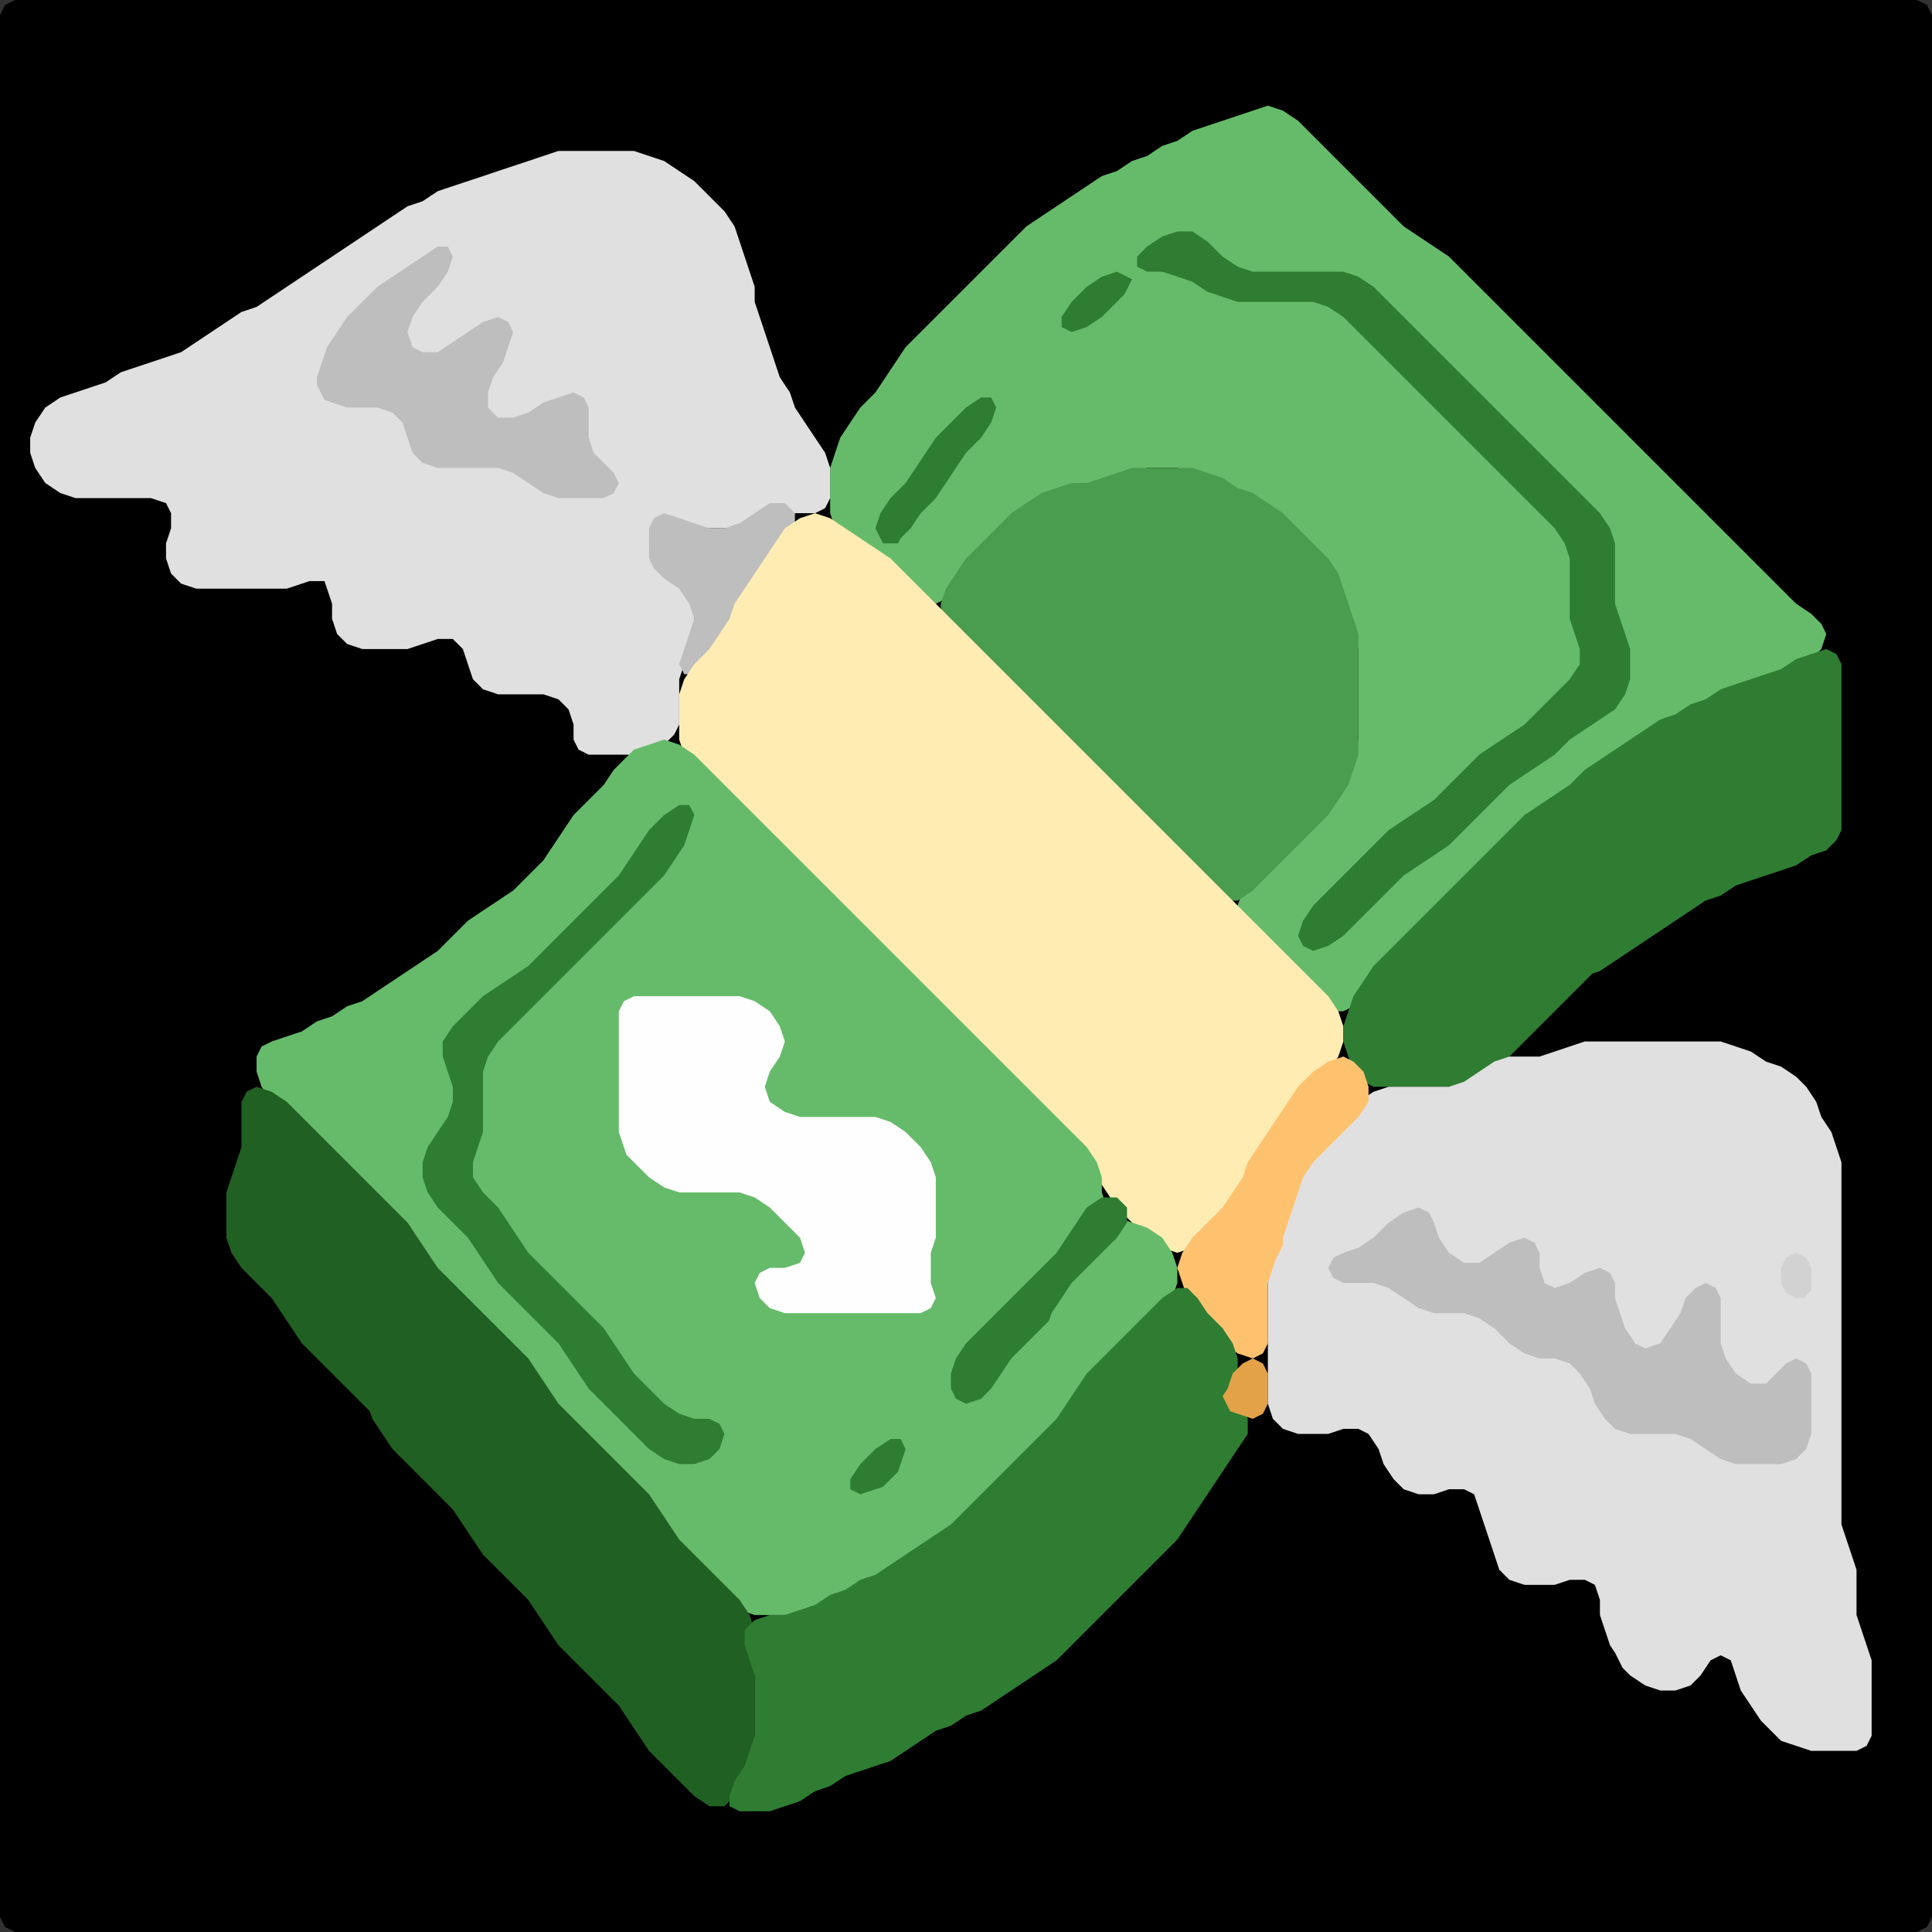 <?xml version="1.0" encoding="UTF-8" standalone="no"?>
<!DOCTYPE svg PUBLIC "-//W3C//DTD SVG 1.1//EN"
"http://www.w3.org/Graphics/SVG/1.1/DTD/svg11.dtd">
<svg width="128" height="128" xmlns="http://www.w3.org/2000/svg" version="1.1">
<rect width="100%" height="100%" fill="#333333" stroke="none"/>
<path d="M 26.5 128.0 L 27.0 128.0 L 28.0 128.0 L 29.0 128.0 L 30.0 128.0 L 31.0 128.0 L 32.0 128.0 L 33.0 128.0 L 34.0 128.0 L 35.0 128.0 L 36.0 128.0 L 37.0 128.0 L 38.0 128.0 L 39.0 128.0 L 40.0 128.0 L 41.0 128.0 L 42.0 128.0 L 43.0 128.0 L 44.0 128.0 L 45.0 128.0 L 46.0 128.0 L 47.0 128.0 L 48.0 128.0 L 49.0 128.0 L 50.0 128.0 L 51.0 128.0 L 52.0 128.0 L 53.0 128.0 L 54.0 128.0 L 55.0 128.0 L 56.0 128.0 L 57.0 128.0 L 58.0 128.0 L 59.0 128.0 L 60.0 128.0 L 61.0 128.0 L 62.0 128.0 L 63.0 128.0 L 64.0 128.0 L 65.0 128.0 L 66.0 128.0 L 67.0 128.0 L 68.0 128.0 L 69.0 128.0 L 70.0 128.0 L 71.0 128.0 L 72.0 128.0 L 73.0 128.0 L 74.0 128.0 L 75.0 128.0 L 76.0 128.0 L 77.0 128.0 L 78.0 128.0 L 79.0 128.0 L 80.0 128.0 L 81.0 128.0 L 82.0 128.0 L 83.0 128.0 L 84.0 128.0 L 85.0 128.0 L 86.0 128.0 L 87.0 128.0 L 88.0 128.0 L 89.0 128.0 L 90.0 128.0 L 91.0 128.0 L 92.0 128.0 L 93.0 128.0 L 94.0 128.0 L 95.0 128.0 L 96.0 128.0 L 97.0 128.0 L 98.0 128.0 L 99.0 128.0 L 100.0 128.0 L 101.0 128.0 L 102.0 128.0 L 103.0 128.0 L 104.0 128.0 L 105.0 128.0 L 106.0 128.0 L 107.0 128.0 L 108.0 128.0 L 109.0 128.0 L 110.0 128.0 L 111.0 128.0 L 112.0 128.0 L 113.0 128.0 L 114.0 128.0 L 115.0 128.0 L 116.0 128.0 L 117.0 128.0 L 118.0 128.0 L 119.0 128.0 L 120.0 128.0 L 121.0 128.0 L 122.0 128.0 L 123.0 128.0 L 124.0 128.0 L 125.0 128.0 L 126.0 128.0 L 127.0 128.0 L 127.667 127.667 L 128.0 127.0 L 128.0 126.0 L 128.0 125.0 L 128.0 124.0 L 128.0 123.0 L 128.0 122.0 L 128.0 121.0 L 128.0 120.0 L 128.0 119.0 L 128.0 118.0 L 128.0 117.0 L 128.0 116.0 L 128.0 115.0 L 128.0 114.0 L 128.0 113.0 L 128.0 112.0 L 128.0 111.0 L 128.0 110.0 L 128.0 109.0 L 128.0 108.0 L 128.0 107.0 L 128.0 106.0 L 128.0 105.0 L 128.0 104.0 L 128.0 103.0 L 128.0 102.0 L 128.0 101.0 L 128.0 100.0 L 128.0 99.0 L 128.0 98.0 L 128.0 97.0 L 128.0 96.0 L 128.0 95.0 L 128.0 94.0 L 128.0 93.0 L 128.0 92.0 L 128.0 91.0 L 128.0 90.0 L 128.0 89.0 L 128.0 88.0 L 128.0 87.0 L 128.0 86.0 L 128.0 85.0 L 128.0 84.0 L 128.0 83.0 L 128.0 82.0 L 128.0 81.0 L 128.0 80.0 L 128.0 79.0 L 128.0 78.0 L 128.0 77.0 L 128.0 76.0 L 128.0 75.0 L 128.0 74.0 L 128.0 73.0 L 128.0 72.0 L 128.0 71.0 L 128.0 70.0 L 128.0 69.0 L 128.0 68.0 L 128.0 67.0 L 128.0 66.0 L 128.0 65.0 L 128.0 64.0 L 128.0 63.0 L 128.0 62.0 L 128.0 61.0 L 128.0 60.0 L 128.0 59.0 L 128.0 58.0 L 128.0 57.0 L 128.0 56.0 L 128.0 55.0 L 128.0 54.0 L 128.0 53.0 L 128.0 52.0 L 128.0 51.0 L 128.0 50.0 L 128.0 49.0 L 128.0 48.0 L 128.0 47.0 L 128.0 46.0 L 128.0 45.0 L 128.0 44.0 L 128.0 43.0 L 128.0 42.0 L 128.0 41.0 L 128.0 40.0 L 128.0 39.0 L 128.0 38.0 L 128.0 37.0 L 128.0 36.0 L 128.0 35.0 L 128.0 34.0 L 128.0 33.0 L 128.0 32.0 L 128.0 31.0 L 128.0 30.0 L 128.0 29.0 L 128.0 28.0 L 128.0 27.0 L 128.0 26.0 L 128.0 25.0 L 128.0 24.0 L 128.0 23.0 L 128.0 22.0 L 128.0 21.0 L 128.0 20.0 L 128.0 19.0 L 128.0 18.0 L 128.0 17.0 L 128.0 16.0 L 128.0 15.0 L 128.0 14.0 L 128.0 13.0 L 128.0 12.0 L 128.0 11.0 L 128.0 10.0 L 128.0 9.0 L 128.0 8.0 L 128.0 7.0 L 128.0 6.0 L 128.0 5.0 L 128.0 4.0 L 128.0 3.0 L 128.0 2.0 L 128.0 1.0 L 127.667 0.333 L 127.0 0.0 L 126.0 0.0 L 125.0 0.0 L 124.0 0.0 L 123.0 0.0 L 122.0 0.0 L 121.0 0.0 L 120.0 0.0 L 119.0 0.0 L 118.0 0.0 L 117.0 0.0 L 116.0 0.0 L 115.0 0.0 L 114.0 0.0 L 113.0 0.0 L 112.0 0.0 L 111.0 0.0 L 110.0 0.0 L 109.0 0.0 L 108.0 0.0 L 107.0 0.0 L 106.0 0.0 L 105.0 0.0 L 104.0 0.0 L 103.0 0.0 L 102.0 0.0 L 101.0 0.0 L 100.0 0.0 L 99.0 0.0 L 98.0 0.0 L 97.0 0.0 L 96.0 0.0 L 95.0 0.0 L 94.0 0.0 L 93.0 0.0 L 92.0 0.0 L 91.0 0.0 L 90.0 0.0 L 89.0 0.0 L 88.0 0.0 L 87.0 0.0 L 86.0 0.0 L 85.0 0.0 L 84.0 0.0 L 83.0 0.0 L 82.0 0.0 L 81.0 0.0 L 80.0 0.0 L 79.0 0.0 L 78.0 0.0 L 77.0 0.0 L 76.0 0.0 L 75.0 0.0 L 74.0 0.0 L 73.0 0.0 L 72.0 0.0 L 71.0 0.0 L 70.0 0.0 L 69.0 0.0 L 68.0 0.0 L 67.0 0.0 L 66.0 0.0 L 65.0 0.0 L 64.0 0.0 L 63.0 0.0 L 62.0 0.0 L 61.0 0.0 L 60.0 0.0 L 59.0 0.0 L 58.0 0.0 L 57.0 0.0 L 56.0 0.0 L 55.0 0.0 L 54.0 0.0 L 53.0 0.0 L 52.0 0.0 L 51.0 0.0 L 50.0 0.0 L 49.0 0.0 L 48.0 0.0 L 47.0 0.0 L 46.0 0.0 L 45.0 0.0 L 44.0 0.0 L 43.0 0.0 L 42.0 0.0 L 41.0 0.0 L 40.0 0.0 L 39.0 0.0 L 38.0 0.0 L 37.0 0.0 L 36.0 0.0 L 35.0 0.0 L 34.0 0.0 L 33.0 0.0 L 32.0 0.0 L 31.0 0.0 L 30.0 0.0 L 29.0 0.0 L 28.0 0.0 L 27.0 0.0 L 26.0 0.0 L 25.0 0.0 L 24.0 0.0 L 23.0 0.0 L 22.0 0.0 L 21.0 0.0 L 20.0 0.0 L 19.0 0.0 L 18.0 0.0 L 17.0 0.0 L 16.0 0.0 L 15.0 0.0 L 14.0 0.0 L 13.0 0.0 L 12.0 0.0 L 11.0 0.0 L 10.0 0.0 L 9.0 0.0 L 8.0 0.0 L 7.0 0.0 L 6.0 0.0 L 5.0 0.0 L 4.0 0.0 L 3.0 0.0 L 2.0 0.0 L 1.0 0.0 L 0.333 0.333 L 0.0 1.0 L 0.0 2.0 L 0.0 3.0 L 0.0 4.0 L 0.0 5.0 L 0.0 6.0 L 0.0 7.0 L 0.0 8.0 L 0.0 9.0 L 0.0 10.0 L 0.0 11.0 L 0.0 12.0 L 0.0 13.0 L 0.0 14.0 L 0.0 15.0 L 0.0 16.0 L 0.0 17.0 L 0.0 18.0 L 0.0 19.0 L 0.0 20.0 L 0.0 21.0 L 0.0 22.0 L 0.0 23.0 L 0.0 24.0 L 0.0 25.0 L 0.0 26.0 L 0.0 27.0 L 0.0 28.0 L 0.0 29.0 L 0.0 30.0 L 0.0 31.0 L 0.0 32.0 L 0.0 33.0 L 0.0 34.0 L 0.0 35.0 L 0.0 36.0 L 0.0 37.0 L 0.0 38.0 L 0.0 39.0 L 0.0 40.0 L 0.0 41.0 L 0.0 42.0 L 0.0 43.0 L 0.0 44.0 L 0.0 45.0 L 0.0 46.0 L 0.0 47.0 L 0.0 48.0 L 0.0 49.0 L 0.0 50.0 L 0.0 51.0 L 0.0 52.0 L 0.0 53.0 L 0.0 54.0 L 0.0 55.0 L 0.0 56.0 L 0.0 57.0 L 0.0 58.0 L 0.0 59.0 L 0.0 60.0 L 0.0 61.0 L 0.0 62.0 L 0.0 63.0 L 0.0 64.0 L 0.0 65.0 L 0.0 66.0 L 0.0 67.0 L 0.0 68.0 L 0.0 69.0 L 0.0 70.0 L 0.0 71.0 L 0.0 72.0 L 0.0 73.0 L 0.0 74.0 L 0.0 75.0 L 0.0 76.0 L 0.0 77.0 L 0.0 78.0 L 0.0 79.0 L 0.0 80.0 L 0.0 81.0 L 0.0 82.0 L 0.0 83.0 L 0.0 84.0 L 0.0 85.0 L 0.0 86.0 L 0.0 87.0 L 0.0 88.0 L 0.0 89.0 L 0.0 90.0 L 0.0 91.0 L 0.0 92.0 L 0.0 93.0 L 0.0 94.0 L 0.0 95.0 L 0.0 96.0 L 0.0 97.0 L 0.0 98.0 L 0.0 99.0 L 0.0 100.0 L 0.0 101.0 L 0.0 102.0 L 0.0 103.0 L 0.0 104.0 L 0.0 105.0 L 0.0 106.0 L 0.0 107.0 L 0.0 108.0 L 0.0 109.0 L 0.0 110.0 L 0.0 111.0 L 0.0 112.0 L 0.0 113.0 L 0.0 114.0 L 0.0 115.0 L 0.0 116.0 L 0.0 117.0 L 0.0 118.0 L 0.0 119.0 L 0.0 120.0 L 0.0 121.0 L 0.0 122.0 L 0.0 123.0 L 0.0 124.0 L 0.0 125.0 L 0.0 126.0 L 0.0 127.0 L 0.333 127.667 L 1.0 128.0 L 2.0 128.0 L 3.0 128.0 L 4.0 128.0 L 5.0 128.0 L 6.0 128.0 L 7.0 128.0 L 8.0 128.0 L 9.0 128.0 L 10.0 128.0 L 11.0 128.0 L 12.0 128.0 L 13.0 128.0 L 14.0 128.0 L 15.0 128.0 L 16.0 128.0 L 17.0 128.0 L 18.0 128.0 L 19.0 128.0 L 20.0 128.0 L 21.0 128.0 L 22.0 128.0 L 23.0 128.0 L 24.0 128.0 L 25.0 128.0 L 25.5 128.0 Z" stroke="none" fill="rgb(0,0,0)" />
<path d="M 88.5 67.0 L 89.0 67.0 L 89.667 66.667 L 90.333 66.0 L 91.0 65.0 L 92.0 64.0 L 93.0 63.0 L 94.0 62.0 L 95.0 61.0 L 96.0 60.0 L 97.0 59.0 L 98.0 58.0 L 99.0 57.0 L 100.0 56.0 L 101.0 55.0 L 102.0 54.0 L 103.0 53.333 L 104.0 52.667 L 105.0 52.0 L 106.0 51.0 L 107.0 50.333 L 108.0 49.667 L 109.0 49.0 L 110.0 48.333 L 111.0 47.667 L 112.0 47.333 L 113.0 46.667 L 114.0 46.333 L 115.0 45.667 L 116.0 45.333 L 117.0 45.0 L 118.0 44.667 L 119.0 44.333 L 120.0 43.667 L 120.667 43.0 L 121.0 42.0 L 120.667 41.333 L 120.0 40.667 L 119.0 40.0 L 118.0 39.0 L 117.0 38.0 L 116.0 37.0 L 115.0 36.0 L 114.0 35.0 L 113.0 34.0 L 112.0 33.0 L 111.0 32.0 L 110.0 31.0 L 109.0 30.0 L 108.0 29.0 L 107.0 28.0 L 106.0 27.0 L 105.0 26.0 L 104.0 25.0 L 103.0 24.0 L 102.0 23.0 L 101.0 22.0 L 100.0 21.0 L 99.0 20.0 L 98.0 19.0 L 97.0 18.0 L 96.0 17.0 L 95.0 16.333 L 94.0 15.667 L 93.0 15.0 L 92.0 14.0 L 91.0 13.0 L 90.0 12.0 L 89.0 11.0 L 88.0 10.0 L 87.0 9.0 L 86.0 8.0 L 85.0 7.333 L 84.0 7.0 L 83.0 7.333 L 82.0 7.667 L 81.0 8.0 L 80.0 8.333 L 79.0 8.667 L 78.0 9.333 L 77.0 9.667 L 76.0 10.333 L 75.0 10.667 L 74.0 11.333 L 73.0 11.667 L 72.0 12.333 L 71.0 13.0 L 70.0 13.667 L 69.0 14.333 L 68.0 15.0 L 67.0 16.0 L 66.0 17.0 L 65.0 18.0 L 64.0 19.0 L 63.0 20.0 L 62.0 21.0 L 61.0 22.0 L 60.0 23.0 L 59.333 24.0 L 58.667 25.0 L 58.0 26.0 L 57.0 27.0 L 56.333 28.0 L 55.667 29.0 L 55.333 30.0 L 55.0 31.0 L 55.0 32.0 L 55.0 33.0 L 55.0 34.0 L 55.333 35.0 L 56.0 35.667 L 57.0 36.333 L 58.0 37.0 L 59.0 38.0 L 60.0 39.0 L 61.0 39.667 L 62.0 40.0 L 62.667 39.667 L 63.333 39.0 L 64.0 38.0 L 65.0 37.0 L 66.0 36.0 L 67.0 35.0 L 68.0 34.0 L 69.0 33.333 L 70.0 32.667 L 71.0 32.333 L 72.0 32.0 L 73.0 32.0 L 74.0 31.667 L 75.0 31.333 L 76.0 31.0 L 77.0 31.0 L 78.0 31.0 L 79.0 31.333 L 80.0 31.667 L 81.0 32.333 L 82.0 32.667 L 83.0 33.333 L 84.0 34.0 L 85.0 35.0 L 86.0 36.0 L 87.0 37.0 L 88.0 38.0 L 88.667 39.0 L 89.0 40.0 L 89.333 41.0 L 89.667 42.0 L 90.0 43.0 L 90.0 44.0 L 90.0 45.0 L 90.0 46.0 L 90.0 47.0 L 90.0 48.0 L 90.0 49.0 L 89.667 50.0 L 89.333 51.0 L 88.667 52.0 L 88.0 53.0 L 87.0 54.0 L 86.0 55.0 L 85.0 56.0 L 84.0 57.0 L 83.0 58.0 L 82.333 59.0 L 82.0 60.0 L 82.333 61.0 L 83.0 62.0 L 84.0 63.0 L 85.0 64.0 L 86.0 65.0 L 87.0 66.0 L 87.5 66.5 Z" stroke="none" fill="rgb(102,187,106)" />
<path d="M 21.5 38.5 L 21.667 39.0 L 22.0 40.0 L 22.0 41.0 L 22.333 42.0 L 23.0 42.667 L 24.0 43.0 L 25.0 43.0 L 26.0 43.0 L 27.0 43.0 L 28.0 42.667 L 29.0 42.333 L 30.0 42.333 L 30.667 43.0 L 31.0 44.0 L 31.333 45.0 L 32.0 45.667 L 33.0 46.0 L 34.0 46.0 L 35.0 46.0 L 36.0 46.0 L 37.0 46.333 L 37.667 47.0 L 38.0 48.0 L 38.0 49.0 L 38.333 49.667 L 39.0 50.0 L 40.0 50.0 L 41.0 50.0 L 42.0 50.0 L 43.0 49.667 L 44.0 49.333 L 44.667 48.667 L 45.0 48.0 L 45.0 47.0 L 45.0 46.0 L 45.0 45.0 L 45.333 44.0 L 45.667 43.0 L 46.0 42.0 L 46.0 41.0 L 46.0 40.0 L 45.667 39.0 L 45.0 38.333 L 44.0 37.667 L 43.333 37.0 L 43.0 36.0 L 43.333 35.0 L 44.0 34.667 L 45.0 34.667 L 46.0 35.0 L 47.0 35.0 L 48.0 35.0 L 49.0 35.0 L 50.0 34.667 L 51.0 34.333 L 52.0 34.0 L 53.0 34.0 L 54.0 34.0 L 54.667 33.667 L 55.0 33.0 L 55.0 32.0 L 55.0 31.0 L 54.667 30.0 L 54.0 29.0 L 53.333 28.0 L 52.667 27.0 L 52.333 26.0 L 51.667 25.0 L 51.333 24.0 L 51.0 23.0 L 50.667 22.0 L 50.333 21.0 L 50.0 20.0 L 50.0 19.0 L 49.667 18.0 L 49.333 17.0 L 49.0 16.0 L 48.667 15.0 L 48.0 14.0 L 47.0 13.0 L 46.0 12.0 L 45.0 11.333 L 44.0 10.667 L 43.0 10.333 L 42.0 10.0 L 41.0 10.0 L 40.0 10.0 L 39.0 10.0 L 38.0 10.0 L 37.0 10.0 L 36.0 10.333 L 35.0 10.667 L 34.0 11.0 L 33.0 11.333 L 32.0 11.667 L 31.0 12.0 L 30.0 12.333 L 29.0 12.667 L 28.0 13.333 L 27.0 13.667 L 26.0 14.333 L 25.0 15.0 L 24.0 15.667 L 23.0 16.333 L 22.0 17.0 L 21.0 17.667 L 20.0 18.333 L 19.0 19.0 L 18.0 19.667 L 17.0 20.333 L 16.0 20.667 L 15.0 21.333 L 14.0 22.0 L 13.0 22.667 L 12.0 23.333 L 11.0 23.667 L 10.0 24.0 L 9.0 24.333 L 8.0 24.667 L 7.0 25.333 L 6.0 25.667 L 5.0 26.0 L 4.0 26.333 L 3.0 27.0 L 2.333 28.0 L 2.0 29.0 L 2.0 30.0 L 2.333 31.0 L 3.0 32.0 L 4.0 32.667 L 5.0 33.0 L 6.0 33.0 L 7.0 33.0 L 8.0 33.0 L 9.0 33.0 L 10.0 33.0 L 11.0 33.333 L 11.333 34.0 L 11.333 35.0 L 11.0 36.0 L 11.0 37.0 L 11.333 38.0 L 12.0 38.667 L 13.0 39.0 L 14.0 39.0 L 15.0 39.0 L 16.0 39.0 L 17.0 39.0 L 18.0 39.0 L 19.0 39.0 L 20.0 38.667 L 20.5 38.5 Z" stroke="none" fill="rgb(224,224,224)" />
<path d="M 91.5 59.5 L 92.0 59.0 L 93.0 58.0 L 94.0 57.333 L 95.0 56.667 L 96.0 56.0 L 97.0 55.0 L 98.0 54.0 L 99.0 53.0 L 100.0 52.0 L 101.0 51.333 L 102.0 50.667 L 103.0 50.0 L 104.0 49.0 L 105.0 48.333 L 106.0 47.667 L 107.0 47.0 L 107.667 46.0 L 108.0 45.0 L 108.0 44.0 L 108.0 43.0 L 107.667 42.0 L 107.333 41.0 L 107.0 40.0 L 107.0 39.0 L 107.0 38.0 L 107.0 37.0 L 107.0 36.0 L 106.667 35.0 L 106.0 34.0 L 105.0 33.0 L 104.0 32.0 L 103.0 31.0 L 102.0 30.0 L 101.0 29.0 L 100.0 28.0 L 99.0 27.0 L 98.0 26.0 L 97.0 25.0 L 96.0 24.0 L 95.0 23.0 L 94.0 22.0 L 93.0 21.0 L 92.0 20.0 L 91.0 19.0 L 90.0 18.333 L 89.0 18.0 L 88.0 18.0 L 87.0 18.0 L 86.0 18.0 L 85.0 18.0 L 84.0 18.0 L 83.0 18.0 L 82.0 17.667 L 81.0 17.0 L 80.0 16.0 L 79.0 15.333 L 78.0 15.333 L 77.0 15.667 L 76.0 16.333 L 75.333 17.0 L 75.333 17.667 L 76.0 18.0 L 77.0 18.0 L 78.0 18.333 L 79.0 18.667 L 80.0 19.333 L 81.0 19.667 L 82.0 20.0 L 83.0 20.0 L 84.0 20.0 L 85.0 20.0 L 86.0 20.0 L 87.0 20.0 L 88.0 20.333 L 89.0 21.0 L 90.0 22.0 L 91.0 23.0 L 92.0 24.0 L 93.0 25.0 L 94.0 26.0 L 95.0 27.0 L 96.0 28.0 L 97.0 29.0 L 98.0 30.0 L 99.0 31.0 L 100.0 32.0 L 101.0 33.0 L 102.0 34.0 L 103.0 35.0 L 103.667 36.0 L 104.0 37.0 L 104.0 38.0 L 104.0 39.0 L 104.0 40.0 L 104.0 41.0 L 104.333 42.0 L 104.667 43.0 L 104.667 44.0 L 104.0 45.0 L 103.0 46.0 L 102.0 47.0 L 101.0 48.0 L 100.0 48.667 L 99.0 49.333 L 98.0 50.0 L 97.0 51.0 L 96.0 52.0 L 95.0 53.0 L 94.0 53.667 L 93.0 54.333 L 92.0 55.0 L 91.0 56.0 L 90.0 57.0 L 89.0 58.0 L 88.0 59.0 L 87.0 60.0 L 86.333 61.0 L 86.0 62.0 L 86.333 62.667 L 87.0 63.0 L 88.0 62.667 L 89.0 62.0 L 90.0 61.0 L 90.5 60.5 Z" stroke="none" fill="rgb(46,125,50)" />
<path d="M 21.5 26.5 L 22.0 26.667 L 23.0 27.0 L 24.0 27.0 L 25.0 27.0 L 26.0 27.333 L 26.667 28.0 L 27.0 29.0 L 27.333 30.0 L 28.0 30.667 L 29.0 31.0 L 30.0 31.0 L 31.0 31.0 L 32.0 31.0 L 33.0 31.0 L 34.0 31.333 L 35.0 32.0 L 36.0 32.667 L 37.0 33.0 L 38.0 33.0 L 39.0 33.0 L 40.0 33.0 L 40.667 32.667 L 41.0 32.0 L 40.667 31.333 L 40.0 30.667 L 39.333 30.0 L 39.0 29.0 L 39.0 28.0 L 39.0 27.0 L 38.667 26.333 L 38.0 26.0 L 37.0 26.333 L 36.0 26.667 L 35.0 27.333 L 34.0 27.667 L 33.0 27.667 L 32.333 27.0 L 32.333 26.0 L 32.667 25.0 L 33.333 24.0 L 33.667 23.0 L 34.0 22.0 L 33.667 21.333 L 33.0 21.0 L 32.0 21.333 L 31.0 22.0 L 30.0 22.667 L 29.0 23.333 L 28.0 23.333 L 27.333 23.0 L 27.0 22.0 L 27.333 21.0 L 28.0 20.0 L 29.0 19.0 L 29.667 18.0 L 30.0 17.0 L 29.667 16.333 L 29.0 16.333 L 28.0 17.0 L 27.0 17.667 L 26.0 18.333 L 25.0 19.0 L 24.0 20.0 L 23.0 21.0 L 22.333 22.0 L 21.667 23.0 L 21.333 24.0 L 21.0 25.0 L 21.0 25.5 Z" stroke="none" fill="rgb(189,190,189)" />
<path d="M 75.0 18.5 L 74.667 18.333 L 74.0 18.0 L 73.0 18.333 L 72.0 19.0 L 71.0 20.0 L 70.333 21.0 L 70.333 21.667 L 71.0 22.0 L 72.0 21.667 L 73.0 21.0 L 74.0 20.0 L 74.5 19.5 Z" stroke="none" fill="rgb(46,125,50)" />
<path d="M 59.5 36.0 L 59.667 35.667 L 60.333 35.0 L 61.0 34.0 L 62.0 33.0 L 62.667 32.0 L 63.333 31.0 L 64.0 30.0 L 65.0 29.0 L 65.667 28.0 L 66.0 27.0 L 65.667 26.333 L 65.0 26.333 L 64.0 27.0 L 63.0 28.0 L 62.0 29.0 L 61.333 30.0 L 60.667 31.0 L 60.0 32.0 L 59.0 33.0 L 58.333 34.0 L 58.0 35.0 L 58.333 35.667 L 58.5 36.0 Z" stroke="none" fill="rgb(46,125,50)" />
<path d="M 71.5 50.5 L 72.0 51.0 L 73.0 52.0 L 74.0 53.0 L 75.0 54.0 L 76.0 55.0 L 77.0 56.0 L 78.0 57.0 L 79.0 58.0 L 80.0 59.0 L 81.0 59.667 L 82.0 59.667 L 83.0 59.0 L 84.0 58.0 L 85.0 57.0 L 86.0 56.0 L 87.0 55.0 L 88.0 54.0 L 88.667 53.0 L 89.333 52.0 L 89.667 51.0 L 90.0 50.0 L 90.0 49.0 L 90.0 48.0 L 90.0 47.0 L 90.0 46.0 L 90.0 45.0 L 90.0 44.0 L 90.0 43.0 L 90.0 42.0 L 89.667 41.0 L 89.333 40.0 L 89.0 39.0 L 88.667 38.0 L 88.0 37.0 L 87.0 36.0 L 86.0 35.0 L 85.0 34.0 L 84.0 33.333 L 83.0 32.667 L 82.0 32.333 L 81.0 31.667 L 80.0 31.333 L 79.0 31.0 L 78.0 31.0 L 77.0 31.0 L 76.0 31.0 L 75.0 31.0 L 74.0 31.333 L 73.0 31.667 L 72.0 32.0 L 71.0 32.0 L 70.0 32.333 L 69.0 32.667 L 68.0 33.333 L 67.0 34.0 L 66.0 35.0 L 65.0 36.0 L 64.0 37.0 L 63.333 38.0 L 62.667 39.0 L 62.333 40.0 L 62.333 41.0 L 63.0 42.0 L 64.0 43.0 L 65.0 44.0 L 66.0 45.0 L 67.0 46.0 L 68.0 47.0 L 69.0 48.0 L 70.0 49.0 L 70.5 49.5 Z" stroke="none" fill="rgb(74,156,78)" />
<path d="M 49.0 40.5 L 49.333 40.0 L 50.0 39.0 L 50.667 38.0 L 51.333 37.0 L 52.0 36.0 L 52.667 35.0 L 52.667 34.0 L 52.0 33.333 L 51.0 33.333 L 50.0 34.0 L 49.0 34.667 L 48.0 35.0 L 47.0 35.0 L 46.0 34.667 L 45.0 34.333 L 44.0 34.0 L 43.333 34.333 L 43.0 35.0 L 43.0 36.0 L 43.0 37.0 L 43.333 37.667 L 44.0 38.333 L 45.0 39.0 L 45.667 40.0 L 46.0 41.0 L 45.667 42.0 L 45.333 43.0 L 45.0 44.0 L 45.333 44.667 L 46.0 44.667 L 47.0 44.0 L 47.667 43.0 L 48.333 42.0 L 48.5 41.5 Z" stroke="none" fill="rgb(189,190,189)" />
<path d="M 57.5 62.5 L 58.0 63.0 L 59.0 64.0 L 60.0 65.0 L 61.0 66.0 L 62.0 67.0 L 63.0 68.0 L 64.0 69.0 L 65.0 70.0 L 66.0 71.0 L 67.0 72.0 L 68.0 73.0 L 69.0 74.0 L 70.0 75.0 L 71.0 76.0 L 72.0 77.0 L 72.667 78.0 L 73.333 79.0 L 74.0 80.0 L 75.0 81.0 L 76.0 82.0 L 77.0 82.667 L 78.0 83.0 L 79.0 82.667 L 80.0 82.0 L 81.0 81.0 L 81.667 80.0 L 82.333 79.0 L 82.667 78.0 L 83.333 77.0 L 84.0 76.0 L 84.667 75.0 L 85.333 74.0 L 86.0 73.0 L 87.0 72.0 L 88.0 71.0 L 88.667 70.0 L 89.0 69.0 L 89.0 68.0 L 88.667 67.0 L 88.0 66.0 L 87.0 65.0 L 86.0 64.0 L 85.0 63.0 L 84.0 62.0 L 83.0 61.0 L 82.0 60.0 L 81.0 59.0 L 80.0 58.0 L 79.0 57.0 L 78.0 56.0 L 77.0 55.0 L 76.0 54.0 L 75.0 53.0 L 74.0 52.0 L 73.0 51.0 L 72.0 50.0 L 71.0 49.0 L 70.0 48.0 L 69.0 47.0 L 68.0 46.0 L 67.0 45.0 L 66.0 44.0 L 65.0 43.0 L 64.0 42.0 L 63.0 41.0 L 62.0 40.0 L 61.0 39.0 L 60.0 38.0 L 59.0 37.0 L 58.0 36.333 L 57.0 35.667 L 56.0 35.0 L 55.0 34.333 L 54.0 34.0 L 53.0 34.333 L 52.0 35.0 L 51.333 36.0 L 50.667 37.0 L 50.0 38.0 L 49.333 39.0 L 48.667 40.0 L 48.333 41.0 L 47.667 42.0 L 47.0 43.0 L 46.0 44.0 L 45.333 45.0 L 45.0 46.0 L 45.0 47.0 L 45.0 48.0 L 45.0 49.0 L 45.333 50.0 L 46.0 51.0 L 47.0 52.0 L 48.0 53.0 L 49.0 54.0 L 50.0 55.0 L 51.0 56.0 L 52.0 57.0 L 53.0 58.0 L 54.0 59.0 L 55.0 60.0 L 56.0 61.0 L 56.5 61.5 Z" stroke="none" fill="rgb(255,236,179)" />
<path d="M 105.5 64.5 L 106.0 64.333 L 107.0 63.667 L 108.0 63.0 L 109.0 62.333 L 110.0 61.667 L 111.0 61.0 L 112.0 60.333 L 113.0 59.667 L 114.0 59.333 L 115.0 58.667 L 116.0 58.333 L 117.0 58.0 L 118.0 57.667 L 119.0 57.333 L 120.0 56.667 L 121.0 56.333 L 121.667 55.667 L 122.0 55.0 L 122.0 54.0 L 122.0 53.0 L 122.0 52.0 L 122.0 51.0 L 122.0 50.0 L 122.0 49.0 L 122.0 48.0 L 122.0 47.0 L 122.0 46.0 L 122.0 45.0 L 122.0 44.0 L 121.667 43.333 L 121.0 43.0 L 120.0 43.333 L 119.0 43.667 L 118.0 44.333 L 117.0 44.667 L 116.0 45.0 L 115.0 45.333 L 114.0 45.667 L 113.0 46.333 L 112.0 46.667 L 111.0 47.333 L 110.0 47.667 L 109.0 48.333 L 108.0 49.0 L 107.0 49.667 L 106.0 50.333 L 105.0 51.0 L 104.0 52.0 L 103.0 52.667 L 102.0 53.333 L 101.0 54.0 L 100.0 55.0 L 99.0 56.0 L 98.0 57.0 L 97.0 58.0 L 96.0 59.0 L 95.0 60.0 L 94.0 61.0 L 93.0 62.0 L 92.0 63.0 L 91.0 64.0 L 90.333 65.0 L 89.667 66.0 L 89.333 67.0 L 89.0 68.0 L 89.0 69.0 L 89.333 70.0 L 89.667 71.0 L 90.333 71.667 L 91.0 72.0 L 92.0 72.0 L 93.0 72.0 L 94.0 72.0 L 95.0 72.0 L 96.0 72.0 L 97.0 72.0 L 98.0 71.667 L 99.0 71.0 L 100.0 70.0 L 101.0 69.0 L 102.0 68.0 L 103.0 67.0 L 104.0 66.0 L 104.5 65.5 Z" stroke="none" fill="rgb(46,125,50)" />
<path d="M 59.5 104.0 L 60.0 103.667 L 61.0 103.0 L 62.0 102.333 L 63.0 101.667 L 64.0 101.0 L 65.0 100.0 L 66.0 99.0 L 67.0 98.0 L 68.0 97.0 L 69.0 96.0 L 70.0 95.0 L 70.667 94.0 L 71.333 93.0 L 72.0 92.0 L 73.0 91.0 L 74.0 90.0 L 75.0 89.0 L 76.0 88.0 L 77.0 87.0 L 77.667 86.0 L 78.0 85.0 L 78.0 84.0 L 77.667 83.0 L 77.0 82.0 L 76.0 81.333 L 75.0 81.0 L 74.0 80.667 L 73.333 80.0 L 73.0 79.0 L 73.0 78.0 L 72.667 77.0 L 72.0 76.0 L 71.0 75.0 L 70.0 74.0 L 69.0 73.0 L 68.0 72.0 L 67.0 71.0 L 66.0 70.0 L 65.0 69.0 L 64.0 68.0 L 63.0 67.0 L 62.0 66.0 L 61.0 65.0 L 60.0 64.0 L 59.0 63.0 L 58.0 62.0 L 57.0 61.0 L 56.0 60.0 L 55.0 59.0 L 54.0 58.0 L 53.0 57.0 L 52.0 56.0 L 51.0 55.0 L 50.0 54.0 L 49.0 53.0 L 48.0 52.0 L 47.0 51.0 L 46.0 50.0 L 45.0 49.333 L 44.0 49.0 L 43.0 49.333 L 42.0 49.667 L 41.333 50.333 L 40.667 51.0 L 40.0 52.0 L 39.0 53.0 L 38.0 54.0 L 37.333 55.0 L 36.667 56.0 L 36.0 57.0 L 35.0 58.0 L 34.0 59.0 L 33.0 59.667 L 32.0 60.333 L 31.0 61.0 L 30.0 62.0 L 29.0 63.0 L 28.0 63.667 L 27.0 64.333 L 26.0 65.0 L 25.0 65.667 L 24.0 66.333 L 23.0 66.667 L 22.0 67.333 L 21.0 67.667 L 20.0 68.333 L 19.0 68.667 L 18.0 69.0 L 17.333 69.333 L 17.0 70.0 L 17.0 71.0 L 17.333 72.0 L 18.0 73.0 L 19.0 74.0 L 20.0 75.0 L 21.0 76.0 L 22.0 77.0 L 23.0 78.0 L 24.0 79.0 L 25.0 80.0 L 26.0 81.0 L 27.0 82.0 L 27.667 83.0 L 28.333 84.0 L 29.0 85.0 L 30.0 86.0 L 31.0 87.0 L 32.0 88.0 L 33.0 89.0 L 34.0 90.0 L 35.0 91.0 L 35.667 92.0 L 36.333 93.0 L 37.0 94.0 L 38.0 95.0 L 39.0 96.0 L 40.0 97.0 L 41.0 98.0 L 42.0 99.0 L 43.0 100.0 L 43.667 101.0 L 44.333 102.0 L 45.0 103.0 L 46.0 104.0 L 47.0 105.0 L 48.0 106.0 L 49.0 106.667 L 50.0 107.0 L 51.0 107.0 L 52.0 107.0 L 53.0 107.0 L 54.0 106.667 L 55.0 106.333 L 56.0 105.667 L 57.0 105.333 L 58.0 104.667 L 58.5 104.5 Z" stroke="none" fill="rgb(102,187,106)" />
<path d="M 36.5 88.5 L 37.0 89.0 L 37.667 90.0 L 38.333 91.0 L 39.0 92.0 L 40.0 93.0 L 41.0 94.0 L 42.0 95.0 L 43.0 96.0 L 44.0 96.667 L 45.0 97.0 L 46.0 97.0 L 47.0 96.667 L 47.667 96.0 L 48.0 95.0 L 47.667 94.333 L 47.0 94.0 L 46.0 94.0 L 45.0 93.667 L 44.0 93.0 L 43.0 92.0 L 42.0 91.0 L 41.333 90.0 L 40.667 89.0 L 40.0 88.0 L 39.0 87.0 L 38.0 86.0 L 37.0 85.0 L 36.0 84.0 L 35.0 83.0 L 34.333 82.0 L 33.667 81.0 L 33.0 80.0 L 32.0 79.0 L 31.333 78.0 L 31.333 77.0 L 31.667 76.0 L 32.0 75.0 L 32.0 74.0 L 32.0 73.0 L 32.0 72.0 L 32.0 71.0 L 32.333 70.0 L 33.0 69.0 L 34.0 68.0 L 35.0 67.0 L 36.0 66.0 L 37.0 65.0 L 38.0 64.0 L 39.0 63.0 L 40.0 62.0 L 41.0 61.0 L 42.0 60.0 L 43.0 59.0 L 44.0 58.0 L 44.667 57.0 L 45.333 56.0 L 45.667 55.0 L 46.0 54.0 L 45.667 53.333 L 45.0 53.333 L 44.0 54.0 L 43.0 55.0 L 42.333 56.0 L 41.667 57.0 L 41.0 58.0 L 40.0 59.0 L 39.0 60.0 L 38.0 61.0 L 37.0 62.0 L 36.0 63.0 L 35.0 64.0 L 34.0 64.667 L 33.0 65.333 L 32.0 66.0 L 31.0 67.0 L 30.0 68.0 L 29.333 69.0 L 29.333 70.0 L 29.667 71.0 L 30.0 72.0 L 30.0 73.0 L 29.667 74.0 L 29.0 75.0 L 28.333 76.0 L 28.0 77.0 L 28.0 78.0 L 28.333 79.0 L 29.0 80.0 L 30.0 81.0 L 31.0 82.0 L 31.667 83.0 L 32.333 84.0 L 33.0 85.0 L 34.0 86.0 L 35.0 87.0 L 35.5 87.5 Z" stroke="none" fill="rgb(46,125,50)" />
<path d="M 42.5 77.5 L 43.0 78.0 L 44.0 78.667 L 45.0 79.0 L 46.0 79.0 L 47.0 79.0 L 48.0 79.0 L 49.0 79.0 L 50.0 79.333 L 51.0 80.0 L 52.0 81.0 L 53.0 82.0 L 53.333 83.0 L 53.0 83.667 L 52.0 84.0 L 51.0 84.0 L 50.333 84.333 L 50.0 85.0 L 50.333 86.0 L 51.0 86.667 L 52.0 87.0 L 53.0 87.0 L 54.0 87.0 L 55.0 87.0 L 56.0 87.0 L 57.0 87.0 L 58.0 87.0 L 59.0 87.0 L 60.0 87.0 L 61.0 87.0 L 61.667 86.667 L 62.0 86.0 L 61.667 85.0 L 61.667 84.0 L 61.667 83.0 L 62.0 82.0 L 62.0 81.0 L 62.0 80.0 L 62.0 79.0 L 62.0 78.0 L 61.667 77.0 L 61.0 76.0 L 60.0 75.0 L 59.0 74.333 L 58.0 74.0 L 57.0 74.0 L 56.0 74.0 L 55.0 74.0 L 54.0 74.0 L 53.0 74.0 L 52.0 73.667 L 51.0 73.0 L 50.667 72.0 L 51.0 71.0 L 51.667 70.0 L 52.0 69.0 L 51.667 68.0 L 51.0 67.0 L 50.0 66.333 L 49.0 66.0 L 48.0 66.0 L 47.0 66.0 L 46.0 66.0 L 45.0 66.0 L 44.0 66.0 L 43.0 66.0 L 42.0 66.0 L 41.333 66.333 L 41.0 67.0 L 41.0 68.0 L 41.0 69.0 L 41.0 70.0 L 41.0 71.0 L 41.0 72.0 L 41.0 73.0 L 41.0 74.0 L 41.0 75.0 L 41.333 76.0 L 41.5 76.5 Z" stroke="none" fill="rgb(254,254,254)" />
<path d="M 107.5 110.5 L 108.0 111.0 L 109.0 111.667 L 110.0 112.0 L 111.0 112.0 L 112.0 111.667 L 112.667 111.0 L 113.333 110.0 L 114.0 109.667 L 114.667 110.0 L 115.0 111.0 L 115.333 112.0 L 116.0 113.0 L 116.667 114.0 L 117.333 114.667 L 118.0 115.333 L 119.0 115.667 L 120.0 116.0 L 121.0 116.0 L 122.0 116.0 L 123.0 116.0 L 123.667 115.667 L 124.0 115.0 L 124.0 114.0 L 124.0 113.0 L 124.0 112.0 L 124.0 111.0 L 124.0 110.0 L 123.667 109.0 L 123.333 108.0 L 123.0 107.0 L 123.0 106.0 L 123.0 105.0 L 123.0 104.0 L 122.667 103.0 L 122.333 102.0 L 122.0 101.0 L 122.0 100.0 L 122.0 99.0 L 122.0 98.0 L 122.0 97.0 L 122.0 96.0 L 122.0 95.0 L 122.0 94.0 L 122.0 93.0 L 122.0 92.0 L 122.0 91.0 L 122.0 90.0 L 122.0 89.0 L 122.0 88.0 L 122.0 87.0 L 122.0 86.0 L 122.0 85.0 L 122.0 84.0 L 122.0 83.0 L 122.0 82.0 L 122.0 81.0 L 122.0 80.0 L 122.0 79.0 L 122.0 78.0 L 122.0 77.0 L 121.667 76.0 L 121.333 75.0 L 120.667 74.0 L 120.333 73.0 L 119.667 72.0 L 119.0 71.333 L 118.0 70.667 L 117.0 70.333 L 116.0 69.667 L 115.0 69.333 L 114.0 69.0 L 113.0 69.0 L 112.0 69.0 L 111.0 69.0 L 110.0 69.0 L 109.0 69.0 L 108.0 69.0 L 107.0 69.0 L 106.0 69.0 L 105.0 69.0 L 104.0 69.333 L 103.0 69.667 L 102.0 70.0 L 101.0 70.0 L 100.0 70.0 L 99.0 70.333 L 98.0 71.0 L 97.0 71.667 L 96.0 72.0 L 95.0 72.0 L 94.0 72.0 L 93.0 72.0 L 92.0 72.0 L 91.0 72.333 L 90.0 73.0 L 89.0 74.0 L 88.0 75.0 L 87.0 76.0 L 86.333 77.0 L 86.0 78.0 L 85.667 79.0 L 85.333 80.0 L 85.0 81.0 L 84.667 82.0 L 84.333 83.0 L 84.0 84.0 L 84.0 85.0 L 84.0 86.0 L 84.0 87.0 L 84.0 88.0 L 84.0 89.0 L 84.0 90.0 L 84.0 91.0 L 84.0 92.0 L 84.0 93.0 L 84.333 94.0 L 85.0 94.667 L 86.0 95.0 L 87.0 95.0 L 88.0 95.0 L 89.0 94.667 L 90.0 94.667 L 90.667 95.0 L 91.333 96.0 L 91.667 97.0 L 92.333 98.0 L 93.0 98.667 L 94.0 99.0 L 95.0 99.0 L 96.0 98.667 L 97.0 98.667 L 97.667 99.0 L 98.0 100.0 L 98.333 101.0 L 98.667 102.0 L 99.0 103.0 L 99.333 104.0 L 100.0 104.667 L 101.0 105.0 L 102.0 105.0 L 103.0 105.0 L 104.0 104.667 L 105.0 104.667 L 105.667 105.0 L 106.0 106.0 L 106.0 107.0 L 106.333 108.0 L 106.667 109.0 L 107.0 109.5 Z" stroke="none" fill="rgb(224,224,224)" />
<path d="M 85.0 82.5 L 85.0 82.0 L 85.333 81.0 L 85.667 80.0 L 86.0 79.0 L 86.333 78.0 L 87.0 77.0 L 88.0 76.0 L 89.0 75.0 L 90.0 74.0 L 90.667 73.0 L 90.667 72.0 L 90.333 71.0 L 89.667 70.333 L 89.0 70.0 L 88.0 70.333 L 87.0 71.0 L 86.0 72.0 L 85.333 73.0 L 84.667 74.0 L 84.0 75.0 L 83.333 76.0 L 82.667 77.0 L 82.333 78.0 L 81.667 79.0 L 81.0 80.0 L 80.0 81.0 L 79.0 82.0 L 78.333 83.0 L 78.0 84.0 L 78.333 85.0 L 78.667 86.0 L 79.333 87.0 L 80.0 88.0 L 81.0 89.0 L 82.0 89.667 L 83.0 90.0 L 83.667 89.667 L 84.0 89.0 L 84.0 88.0 L 84.0 87.0 L 84.0 86.0 L 84.0 85.0 L 84.333 84.0 L 84.5 83.5 Z" stroke="none" fill="rgb(254,194,111)" />
<path d="M 24.5 93.5 L 24.667 94.0 L 25.333 95.0 L 26.0 96.0 L 27.0 97.0 L 28.0 98.0 L 29.0 99.0 L 30.0 100.0 L 30.667 101.0 L 31.333 102.0 L 32.0 103.0 L 33.0 104.0 L 34.0 105.0 L 35.0 106.0 L 35.667 107.0 L 36.333 108.0 L 37.0 109.0 L 38.0 110.0 L 39.0 111.0 L 40.0 112.0 L 41.0 113.0 L 41.667 114.0 L 42.333 115.0 L 43.0 116.0 L 44.0 117.0 L 45.0 118.0 L 46.0 119.0 L 47.0 119.667 L 48.0 119.667 L 48.667 119.0 L 49.333 118.0 L 49.667 117.0 L 50.0 116.0 L 50.0 115.0 L 50.0 114.0 L 50.0 113.0 L 50.0 112.0 L 50.0 111.0 L 50.0 110.0 L 50.0 109.0 L 50.0 108.0 L 49.667 107.0 L 49.0 106.0 L 48.0 105.0 L 47.0 104.0 L 46.0 103.0 L 45.0 102.0 L 44.333 101.0 L 43.667 100.0 L 43.0 99.0 L 42.0 98.0 L 41.0 97.0 L 40.0 96.0 L 39.0 95.0 L 38.0 94.0 L 37.0 93.0 L 36.333 92.0 L 35.667 91.0 L 35.0 90.0 L 34.0 89.0 L 33.0 88.0 L 32.0 87.0 L 31.0 86.0 L 30.0 85.0 L 29.0 84.0 L 28.333 83.0 L 27.667 82.0 L 27.0 81.0 L 26.0 80.0 L 25.0 79.0 L 24.0 78.0 L 23.0 77.0 L 22.0 76.0 L 21.0 75.0 L 20.0 74.0 L 19.0 73.0 L 18.0 72.333 L 17.0 72.0 L 16.333 72.333 L 16.0 73.0 L 16.0 74.0 L 16.0 75.0 L 16.0 76.0 L 15.667 77.0 L 15.333 78.0 L 15.0 79.0 L 15.0 80.0 L 15.0 81.0 L 15.0 82.0 L 15.333 83.0 L 16.0 84.0 L 17.0 85.0 L 18.0 86.0 L 18.667 87.0 L 19.333 88.0 L 20.0 89.0 L 21.0 90.0 L 22.0 91.0 L 23.0 92.0 L 23.5 92.5 Z" stroke="none" fill="rgb(32,96,34)" />
<path d="M 69.5 87.5 L 69.667 87.0 L 70.333 86.0 L 71.0 85.0 L 72.0 84.0 L 73.0 83.0 L 74.0 82.0 L 74.667 81.0 L 74.667 80.0 L 74.0 79.333 L 73.0 79.333 L 72.0 80.0 L 71.333 81.0 L 70.667 82.0 L 70.0 83.0 L 69.0 84.0 L 68.0 85.0 L 67.0 86.0 L 66.0 87.0 L 65.0 88.0 L 64.0 89.0 L 63.333 90.0 L 63.0 91.0 L 63.0 92.0 L 63.333 92.667 L 64.0 93.0 L 65.0 92.667 L 65.667 92.0 L 66.333 91.0 L 67.0 90.0 L 68.0 89.0 L 68.5 88.5 Z" stroke="none" fill="rgb(46,125,50)" />
<path d="M 110.5 95.0 L 111.0 95.0 L 112.0 95.333 L 113.0 96.0 L 114.0 96.667 L 115.0 97.0 L 116.0 97.0 L 117.0 97.0 L 118.0 97.0 L 119.0 96.667 L 119.667 96.0 L 120.0 95.0 L 120.0 94.0 L 120.0 93.0 L 120.0 92.0 L 120.0 91.0 L 119.667 90.333 L 119.0 90.0 L 118.333 90.333 L 117.667 91.0 L 117.0 91.667 L 116.0 91.667 L 115.0 91.0 L 114.333 90.0 L 114.0 89.0 L 114.0 88.0 L 114.0 87.0 L 114.0 86.0 L 113.667 85.333 L 113.0 85.0 L 112.333 85.333 L 111.667 86.0 L 111.333 87.0 L 110.667 88.0 L 110.0 89.0 L 109.0 89.333 L 108.333 89.0 L 107.667 88.0 L 107.333 87.0 L 107.0 86.0 L 107.0 85.0 L 106.667 84.333 L 106.0 84.0 L 105.0 84.333 L 104.0 85.0 L 103.0 85.333 L 102.333 85.0 L 102.0 84.0 L 102.0 83.0 L 101.667 82.333 L 101.0 82.0 L 100.0 82.333 L 99.0 83.0 L 98.0 83.667 L 97.0 83.667 L 96.0 83.0 L 95.333 82.0 L 95.0 81.0 L 94.667 80.333 L 94.0 80.0 L 93.0 80.333 L 92.0 81.0 L 91.0 82.0 L 90.0 82.667 L 89.0 83.0 L 88.333 83.333 L 88.0 84.0 L 88.333 84.667 L 89.0 85.0 L 90.0 85.0 L 91.0 85.0 L 92.0 85.333 L 93.0 86.0 L 94.0 86.667 L 95.0 87.0 L 96.0 87.0 L 97.0 87.0 L 98.0 87.333 L 99.0 88.0 L 100.0 89.0 L 101.0 89.667 L 102.0 90.0 L 103.0 90.0 L 104.0 90.333 L 104.667 91.0 L 105.333 92.0 L 105.667 93.0 L 106.333 94.0 L 107.0 94.667 L 108.0 95.0 L 109.0 95.0 L 109.5 95.0 Z" stroke="none" fill="rgb(189,190,189)" />
<path d="M 120.0 85.5 L 120.0 85.0 L 120.0 84.0 L 119.667 83.333 L 119.0 83.0 L 118.333 83.333 L 118.0 84.0 L 118.0 85.0 L 118.333 85.667 L 119.0 86.0 L 119.5 86.0 Z" stroke="none" fill="rgb(210,210,210)" />
<path d="M 72.5 107.5 L 73.0 107.0 L 74.0 106.0 L 75.0 105.0 L 76.0 104.0 L 77.0 103.0 L 78.0 102.0 L 78.667 101.0 L 79.333 100.0 L 80.0 99.0 L 80.667 98.0 L 81.333 97.0 L 82.0 96.0 L 82.667 95.0 L 82.667 94.0 L 82.333 93.0 L 82.0 92.0 L 82.0 91.0 L 82.0 90.0 L 81.667 89.0 L 81.0 88.0 L 80.0 87.0 L 79.333 86.0 L 78.667 85.333 L 78.0 85.333 L 77.0 86.0 L 76.0 87.0 L 75.0 88.0 L 74.0 89.0 L 73.0 90.0 L 72.0 91.0 L 71.333 92.0 L 70.667 93.0 L 70.0 94.0 L 69.0 95.0 L 68.0 96.0 L 67.0 97.0 L 66.0 98.0 L 65.0 99.0 L 64.0 100.0 L 63.0 101.0 L 62.0 101.667 L 61.0 102.333 L 60.0 103.0 L 59.0 103.667 L 58.0 104.333 L 57.0 104.667 L 56.0 105.333 L 55.0 105.667 L 54.0 106.333 L 53.0 106.667 L 52.0 107.0 L 51.0 107.0 L 50.0 107.333 L 49.333 108.0 L 49.333 109.0 L 49.667 110.0 L 50.0 111.0 L 50.0 112.0 L 50.0 113.0 L 50.0 114.0 L 50.0 115.0 L 49.667 116.0 L 49.333 117.0 L 48.667 118.0 L 48.333 119.0 L 48.333 119.667 L 49.0 120.0 L 50.0 120.0 L 51.0 120.0 L 52.0 119.667 L 53.0 119.333 L 54.0 118.667 L 55.0 118.333 L 56.0 117.667 L 57.0 117.333 L 58.0 117.0 L 59.0 116.667 L 60.0 116.0 L 61.0 115.333 L 62.0 114.667 L 63.0 114.333 L 64.0 113.667 L 65.0 113.333 L 66.0 112.667 L 67.0 112.0 L 68.0 111.333 L 69.0 110.667 L 70.0 110.0 L 71.0 109.0 L 71.5 108.5 Z" stroke="none" fill="rgb(46,125,50)" />
<path d="M 81.5 93.5 L 82.0 93.667 L 83.0 94.0 L 83.667 93.667 L 84.0 93.0 L 84.0 92.0 L 84.0 91.0 L 83.667 90.333 L 83.0 90.0 L 82.333 90.333 L 81.667 91.0 L 81.333 92.0 L 81.0 92.5 Z" stroke="none" fill="rgb(227,161,72)" />
<path d="M 59.5 97.5 L 59.667 97.0 L 60.0 96.0 L 59.667 95.333 L 59.0 95.333 L 58.0 96.0 L 57.0 97.0 L 56.333 98.0 L 56.333 98.667 L 57.0 99.0 L 58.0 98.667 L 58.5 98.5 Z" stroke="none" fill="rgb(46,125,50)" />
</svg>
